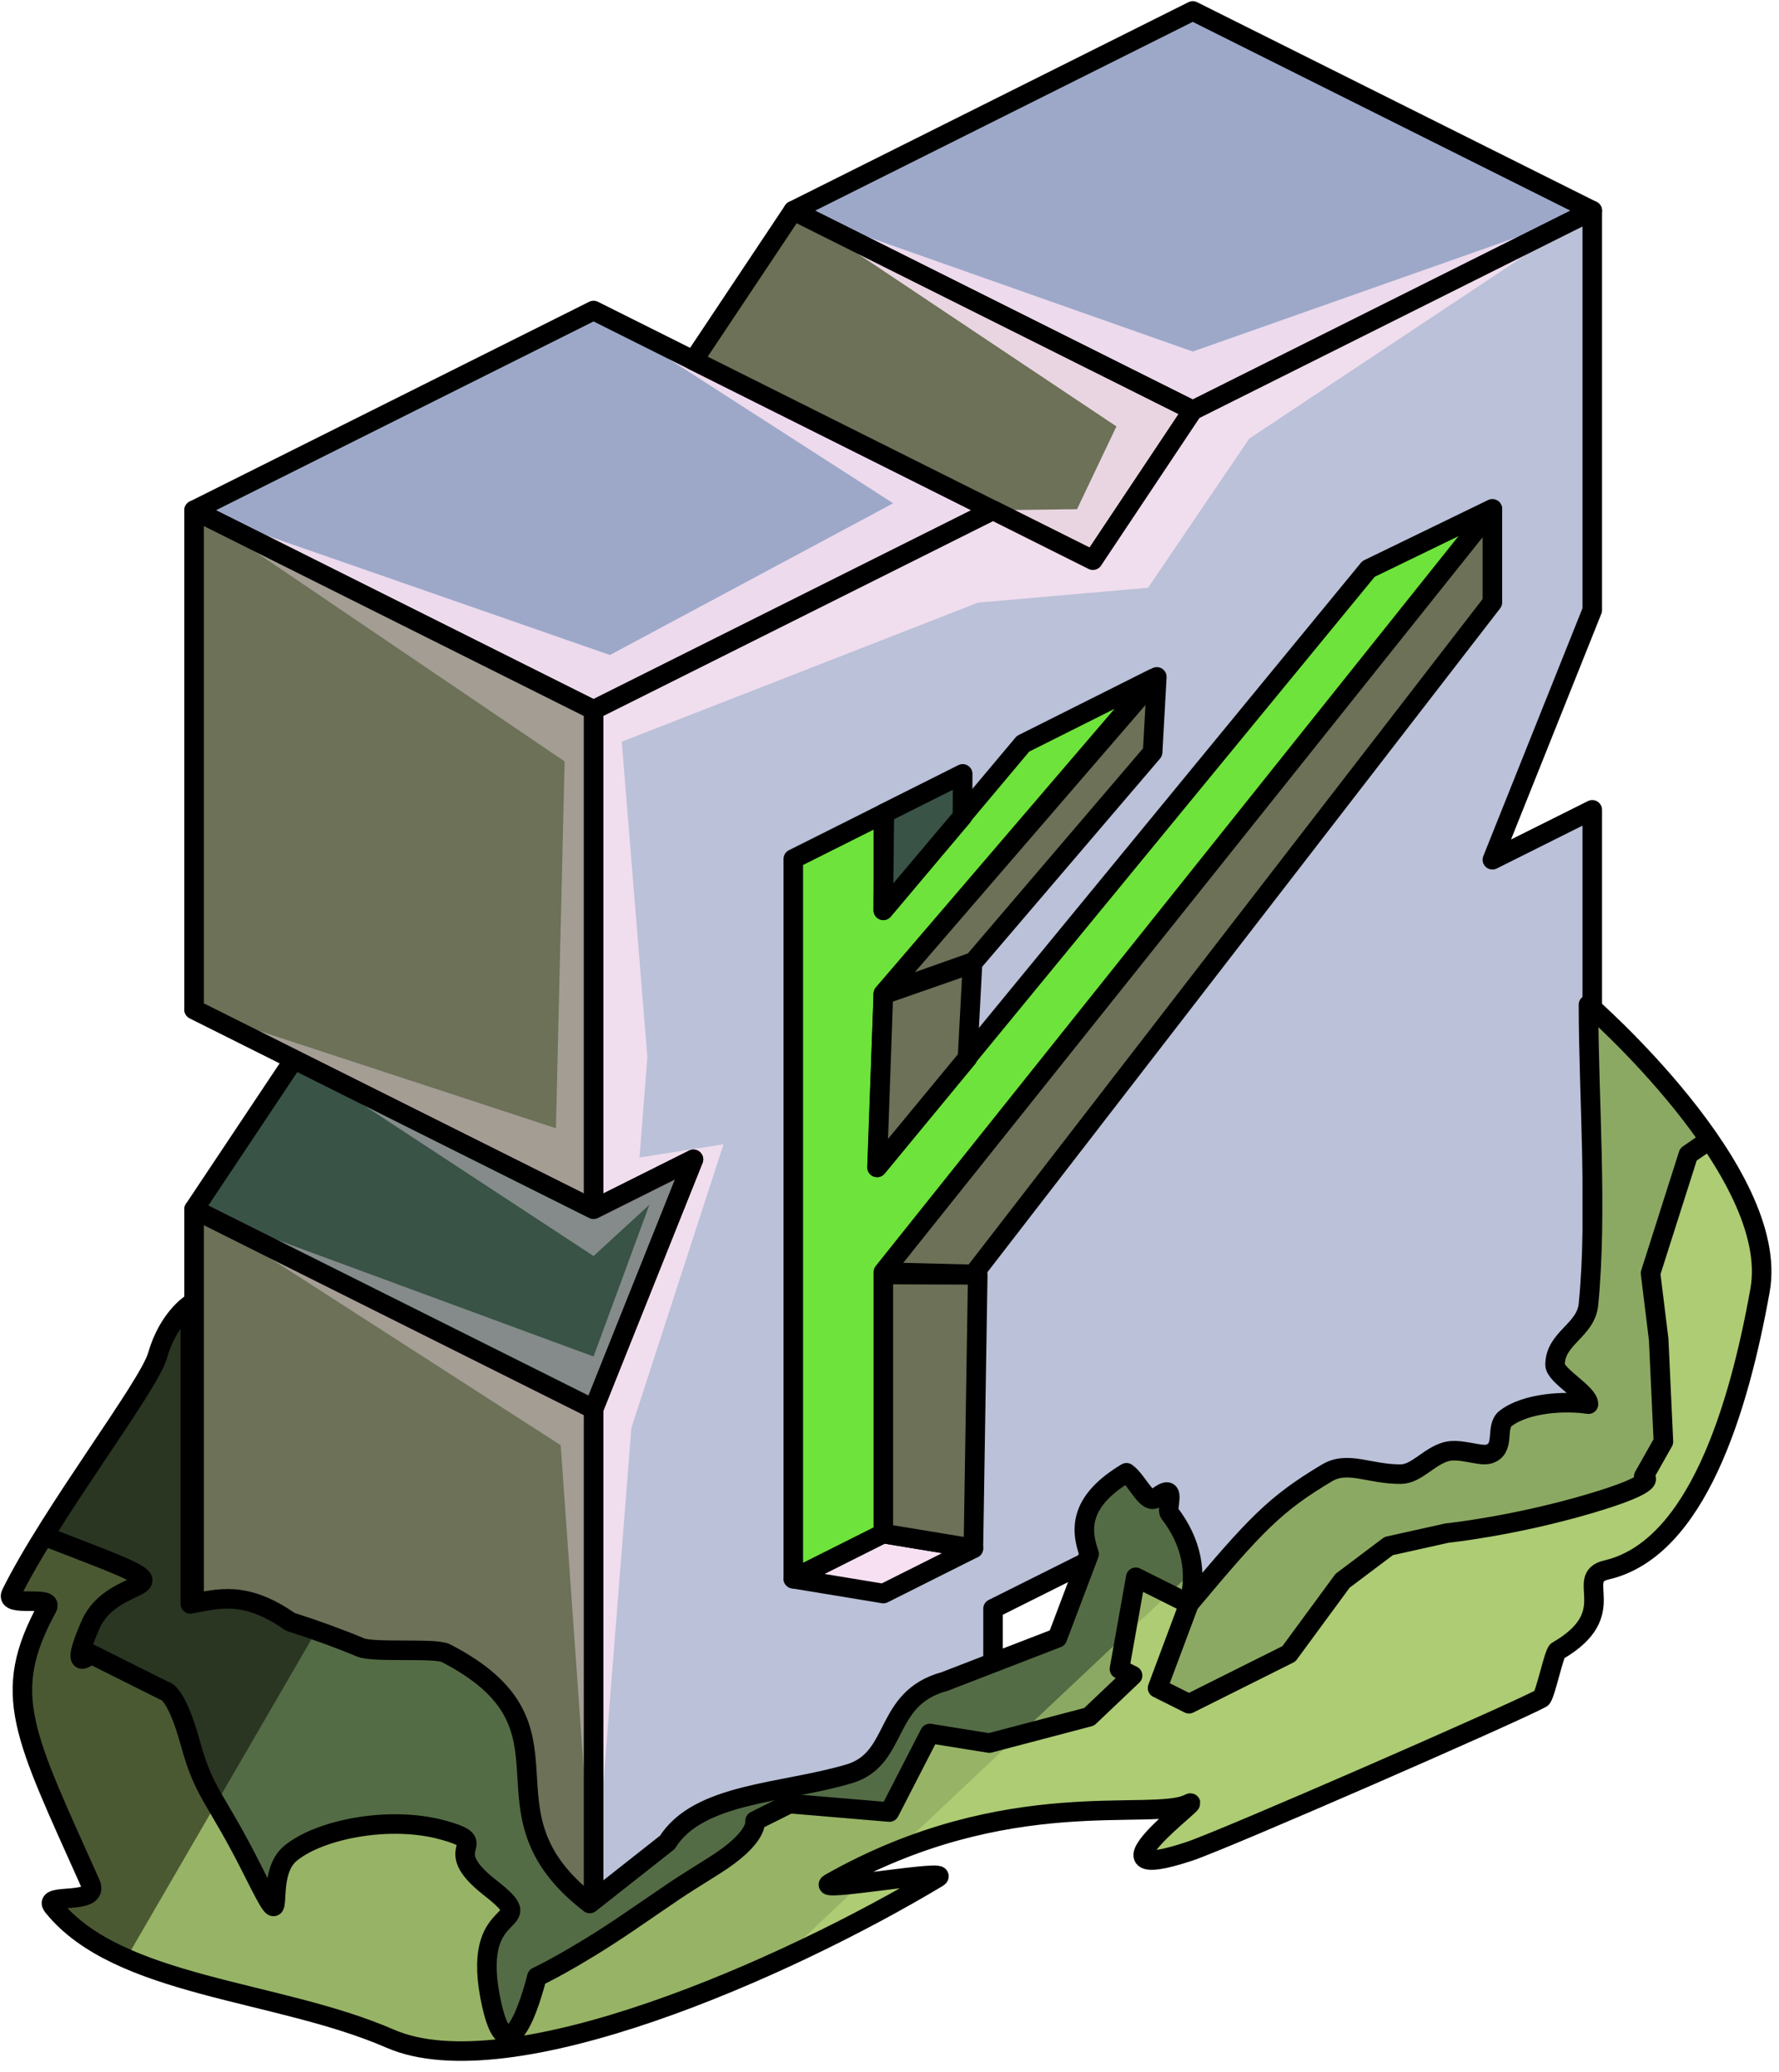 <?xml version="1.0" encoding="UTF-8" standalone="no"?><!DOCTYPE svg PUBLIC "-//W3C//DTD SVG 1.1//EN" "http://www.w3.org/Graphics/SVG/1.1/DTD/svg11.dtd"><svg width="100%" height="100%" viewBox="0 0 91 106" version="1.1" xmlns="http://www.w3.org/2000/svg" xmlns:xlink="http://www.w3.org/1999/xlink" xml:space="preserve" xmlns:serif="http://www.serif.com/" style="fill-rule:evenodd;clip-rule:evenodd;stroke-linecap:round;stroke-linejoin:round;stroke-miterlimit:1.5;"><g id="F_Runestone_grass_1"><g id="F_Runestone_runes_1"><g><g><g><path d="M61.013,0.56l20.435,10.217l-20.435,10.217l-20.434,-10.217l20.434,-10.217Z" style="fill:#9da8c9;"/><clipPath id="_clip1"><path d="M61.013,0.56l20.435,10.217l-20.435,10.217l-20.434,-10.217l20.434,-10.217Z"/></clipPath><g clip-path="url(#_clip1)"><path d="M81.448,10.777l-20.435,7.207l-20.434,-7.207l16.529,11.037l-2.016,4.234l-4.296,0.054l-20.434,-10.217l15.326,9.861l-14.487,7.762l-21.273,-7.406l18.954,12.849l-0.446,18.766l-18.508,-6.072l5.109,2.554l15.325,10.055l2.855,-2.621l-2.855,7.762l-20.434,-7.533l18.752,12.069l1.682,23.691l1.936,-24.575l4.714,-14.51l-4.299,0.676l0.403,-5.141l-1.311,-16.129l18.225,-7.115l8.697,-0.76l5.176,-7.63l17.545,-11.661Z" style="fill:#f6e0f1;fill-opacity:0.9;"/></g><path d="M61.013,0.56l20.435,10.217l-20.435,10.217l-20.434,-10.217l20.434,-10.217Z" style="fill:none;stroke:#000;stroke-width:1px;"/><path d="M30.362,15.885l-20.434,10.217l20.434,10.217l20.434,-10.217l-20.434,-10.217" style="fill:#9da8c9;"/><clipPath id="_clip2"><path d="M30.362,15.885l-20.434,10.217l20.434,10.217l20.434,-10.217l-20.434,-10.217"/></clipPath><g clip-path="url(#_clip2)"><path d="M81.448,10.777l-20.435,7.207l-20.434,-7.207l16.529,11.037l-2.016,4.234l-4.296,0.054l-20.434,-10.217l15.326,9.861l-14.487,7.762l-21.273,-7.406l18.954,12.849l-0.446,18.766l-18.508,-6.072l5.109,2.554l15.325,10.055l2.855,-2.621l-2.855,7.762l-20.434,-7.533l18.752,12.069l1.682,23.691l1.936,-24.575l4.714,-14.51l-4.299,0.676l0.403,-5.141l-1.311,-16.129l18.225,-7.115l8.697,-0.76l5.176,-7.63l17.545,-11.661Z" style="fill:#f6e0f1;fill-opacity:0.9;"/></g><path d="M30.362,15.885l-20.434,10.217l20.434,10.217l20.434,-10.217l-20.434,-10.217" style="fill:none;stroke:#000;stroke-width:1px;"/><path d="M40.579,10.777l-5.108,7.662l20.434,10.218l5.108,-7.663l-20.434,-10.217Z" style="fill:#6c7157;"/><clipPath id="_clip3"><path d="M40.579,10.777l-5.108,7.662l20.434,10.218l5.108,-7.663l-20.434,-10.217Z"/></clipPath><g clip-path="url(#_clip3)"><path d="M84.079,69.429l-10.72,-7.911l-2.055,-16.353l-2.976,16.814l10.719,12.6l-15.707,10.328l-3.667,-13.492l1.414,-10.924l-5.108,4.654l0,13.225l-13.317,3.559l10.938,2.739l-11.142,12.485l-6.913,-10.65l-5.109,-3.656l-18.08,9.472l15.264,0.231l12.413,0.867l-4.488,7.709l-30.651,0.962l-2.388,-27.632l7.496,6.469l6.793,1.712l3.424,-1.712l-7.428,-3.714l-4.456,-12.446l-0.849,-23.451l12.733,8.96l1.983,4.117l1.42,-5.819l-3.403,-3.407l-11.817,-14.526l4.26,-17.455l17.774,16.655l-5.108,-17.879l11.544,-5.773l8.89,-4.444l7.847,9.032l4.367,5.294l3.111,-1.555l5.109,-4.978l-5.109,-3.078l0,2.947l-5.108,-2.554l2.564,-3.826l12.761,4.01l7.677,1.1l7.649,10.83l-1.661,12.598l1.661,31.482l7.734,-67.653l-72.439,-2.165l-40.256,53.097l18.116,65.252l76.628,-0.636l7.666,-41.511" style="fill:#542f7f;fill-opacity:0.7;"/><path d="M81.448,10.777l-20.435,7.207l-20.434,-7.207l16.529,11.037l-2.016,4.234l-4.296,0.054l-20.434,-10.217l15.326,9.861l-14.487,7.762l-21.273,-7.406l18.954,12.849l-0.446,18.766l-18.508,-6.072l5.109,2.554l15.325,10.055l2.855,-2.621l-2.855,7.762l-20.434,-7.533l18.752,12.069l1.682,23.691l1.936,-24.575l4.714,-14.51l-4.299,0.676l0.403,-5.141l-1.311,-16.129l18.225,-7.115l8.697,-0.76l5.176,-7.63l17.545,-11.661Z" style="fill:#f6e0f1;fill-opacity:0.9;"/></g><path d="M40.579,10.777l-5.108,7.662l20.434,10.218l5.108,-7.663l-20.434,-10.217Z" style="fill:none;stroke:#000;stroke-width:1px;"/><path d="M81.448,10.777l-20.435,10.217l-5.108,7.663l-5.109,-2.555l-20.434,10.217l0,25.543l5.109,-2.554l-5.109,12.771l0,25.543l20.434,-10.217l0,-5.109l5.109,-2.554l5.108,2.554l20.435,-10.217l0,-30.651l-5.109,2.554l5.109,-12.771l0,-20.434" style="fill:#bac1d8;"/><clipPath id="_clip4"><path d="M81.448,10.777l-20.435,10.217l-5.108,7.663l-5.109,-2.555l-20.434,10.217l0,25.543l5.109,-2.554l-5.109,12.771l0,25.543l20.434,-10.217l0,-5.109l5.109,-2.554l5.108,2.554l20.435,-10.217l0,-30.651l-5.109,2.554l5.109,-12.771l0,-20.434"/></clipPath><g clip-path="url(#_clip4)"><path d="M81.448,10.777l-20.435,7.207l-20.434,-7.207l16.529,11.037l-2.016,4.234l-4.296,0.054l-20.434,-10.217l15.326,9.861l-14.487,7.762l-21.273,-7.406l18.954,12.849l-0.446,18.766l-18.508,-6.072l5.109,2.554l15.325,10.055l2.855,-2.621l-2.855,7.762l-20.434,-7.533l18.752,12.069l1.682,23.691l1.936,-24.575l4.714,-14.51l-4.299,0.676l0.403,-5.141l-1.311,-16.129l18.225,-7.115l8.697,-0.76l5.176,-7.63l17.545,-11.661Z" style="fill:#f6e0f1;fill-opacity:0.9;"/></g><path d="M81.448,10.777l-20.435,10.217l-5.108,7.663l-5.109,-2.555l-20.434,10.217l0,25.543l5.109,-2.554l-5.109,12.771l0,25.543l20.434,-10.217l0,-5.109l5.109,-2.554l5.108,2.554l20.435,-10.217l0,-30.651l-5.109,2.554l5.109,-12.771l0,-20.434" style="fill:none;stroke:#000;stroke-width:1px;"/><path d="M9.928,26.102l20.434,10.217l0,25.543l-20.434,-10.217l0,-25.543Z" style="fill:#6c7157;"/><clipPath id="_clip5"><path d="M9.928,26.102l20.434,10.217l0,25.543l-20.434,-10.217l0,-25.543Z"/></clipPath><g clip-path="url(#_clip5)"><path d="M81.448,10.777l-20.435,7.207l-20.434,-7.207l16.529,11.037l-2.016,4.234l-4.296,0.054l-20.434,-10.217l15.326,9.861l-14.487,7.762l-21.273,-7.406l18.954,12.849l-0.446,18.766l-18.508,-6.072l5.109,2.554l15.325,10.055l2.855,-2.621l-2.855,7.762l-20.434,-7.533l18.752,12.069l1.682,23.691l1.936,-24.575l4.714,-14.51l-4.299,0.676l0.403,-5.141l-1.311,-16.129l18.225,-7.115l8.697,-0.76l5.176,-7.63l17.545,-11.661Z" style="fill:#f6e0f1;fill-opacity:0.4;"/></g><path d="M9.928,26.102l20.434,10.217l0,25.543l-20.434,-10.217l0,-25.543Z" style="fill:none;stroke:#000;stroke-width:1px;"/><path d="M30.362,97.622l-20.434,-10.217l0,-25.543l20.434,10.217l0,25.543" style="fill:#6c7157;"/><clipPath id="_clip6"><path d="M30.362,97.622l-20.434,-10.217l0,-25.543l20.434,10.217l0,25.543"/></clipPath><g clip-path="url(#_clip6)"><path d="M81.448,10.777l-20.435,7.207l-20.434,-7.207l16.529,11.037l-2.016,4.234l-4.296,0.054l-20.434,-10.217l15.326,9.861l-14.487,7.762l-21.273,-7.406l18.954,12.849l-0.446,18.766l-18.508,-6.072l5.109,2.554l15.325,10.055l2.855,-2.621l-2.855,7.762l-20.434,-7.533l18.752,12.069l1.682,23.691l1.936,-24.575l4.714,-14.51l-4.299,0.676l0.403,-5.141l-1.311,-16.129l18.225,-7.115l8.697,-0.76l5.176,-7.63l17.545,-11.661Z" style="fill:#f6e0f1;fill-opacity:0.4;"/></g><path d="M30.362,97.622l-20.434,-10.217l0,-25.543l20.434,10.217l0,25.543" style="fill:none;stroke:#000;stroke-width:1px;"/><path d="M9.928,51.645l5.109,2.554l-5.109,7.663l20.434,10.217l5.109,-12.771l-5.109,2.554l-20.434,-10.217Z" style="fill:#395346;"/><clipPath id="_clip7"><path d="M9.928,51.645l5.109,2.554l-5.109,7.663l20.434,10.217l5.109,-12.771l-5.109,2.554l-20.434,-10.217Z"/></clipPath><g clip-path="url(#_clip7)"><path d="M81.448,10.777l-20.435,7.207l-20.434,-7.207l16.529,11.037l-2.016,4.234l-4.296,0.054l-20.434,-10.217l15.326,9.861l-14.487,7.762l-21.273,-7.406l18.954,12.849l-0.446,18.766l-18.508,-6.072l5.109,2.554l15.325,10.055l2.855,-2.621l-2.855,7.762l-20.434,-7.533l18.752,12.069l1.682,23.691l1.936,-24.575l4.714,-14.51l-4.299,0.676l0.403,-5.141l-1.311,-16.129l18.225,-7.115l8.697,-0.76l5.176,-7.63l17.545,-11.661Z" style="fill:#f6e0f1;fill-opacity:0.4;"/></g><path d="M9.928,51.645l5.109,2.554l-5.109,7.663l20.434,10.217l5.109,-12.771l-5.109,2.554l-20.434,-10.217Z" style="fill:none;stroke:#000;stroke-width:1px;"/></g><g><path d="M40.579,43.941l0,36.821l4.606,-2.31l0.503,-11.192l30.651,-41.23l-6.337,3.076l-25.143,30.616l0.326,-8.885l13.818,-16.134l-6.673,3.346l-7.145,8.513l0,-4.93l-4.606,2.309Z" style="fill:#6ee33b;stroke:#000;stroke-width:1px;"/><path d="M40.579,80.762l4.606,0.759l4.606,-2.31l-4.606,-0.759l-4.606,2.31Z" style="fill:#f6e0f1;stroke:#000;stroke-width:1px;"/><path d="M49.791,79.211l0.223,-13.993l-4.829,-0.018l0,13.252l4.606,0.759Z" style="fill:#6c7157;stroke:#000;stroke-width:1px;"/><path d="M45.185,65.078l31.154,-39.021l0,4.76l-26.548,34.375l-4.606,-0.114Z" style="fill:#6c7157;stroke:#000;stroke-width:1px;"/><path d="M49.8,49.203l9.16,-10.723l0.214,-3.852l-13.989,16.209l4.615,-1.634Z" style="fill:#6c7157;stroke:#000;stroke-width:1px;"/><path d="M45.237,41.6l-0.055,4.973l4.049,-4.801l0.013,-2.182l-4.007,2.01Z" style="fill:#395346;stroke:#000;stroke-width:1px;"/><path d="M45.186,50.879l4.561,-1.591l-0.257,4.834l-4.616,5.593l0.312,-8.836Z" style="fill:#6c7157;stroke:#000;stroke-width:1px;"/></g></g></g></g><path d="M81.254,51.399c0,0 9.856,8.577 8.777,14.606c-1.079,6.028 -3.229,13.233 -7.853,14.308c-1.72,0.4 0.847,2.21 -2.512,4.143c-0.176,0.102 -0.635,2.32 -0.823,2.423c-1.408,0.769 -16.227,7.243 -18.023,7.836c-5.677,1.875 0.864,-2.886 0,-2.448c-1.867,0.949 -9.278,-1.076 -18.368,4.076c-0.9,0.51 6.362,-0.801 5.508,-0.289c-7.774,4.667 -21.894,10.899 -28.008,8.235c-5.758,-2.509 -13.904,-2.61 -17.243,-6.763c-0.596,-0.741 2.436,-0.007 1.918,-1.167c-3.422,-7.661 -4.632,-9.677 -2.213,-14.113c0.371,-0.68 -2.212,0.031 -1.837,-0.725c2.07,-4.177 7.027,-10.585 7.482,-12.178c0.538,-1.882 1.676,-2.618 1.676,-2.618l0,15.325c1.439,-0.257 2.787,-0.709 5.109,0.915c1.379,0.443 2.569,0.88 3.599,1.313c0.669,0.282 3.818,0.011 4.36,0.291c7.442,3.83 1.155,8.023 7.366,12.807l3.966,-3.126c1.596,-2.547 5.9,-2.495 9.298,-3.506c2.588,-0.77 1.703,-3.862 4.891,-4.725l5.763,-2.227l1.625,-4.296c-0.489,-1.368 -0.424,-2.743 1.91,-4.153c0.587,0.424 1.04,1.66 1.516,1.284c1.151,-0.91 0.484,0.521 0.685,0.783c1.153,1.507 1.415,3.058 0.997,4.64c3.435,-4.107 4.416,-5.117 7.045,-6.694c1.078,-0.647 2.156,0.061 3.776,0.057c0.821,-0.002 1.43,-0.894 2.327,-1.148c0.698,-0.198 1.723,0.251 2.178,0.123c0.902,-0.256 0.306,-1.398 0.877,-1.831c1.052,-0.798 3.03,-0.905 4.231,-0.724c0.005,-0.566 -1.712,-1.455 -1.709,-2.022c0.008,-1.369 1.578,-1.739 1.709,-3.086c0.467,-4.783 0.008,-10.451 0,-15.326Z" style="fill:#546c45;"/><clipPath id="_clip8"><path d="M81.254,51.399c0,0 9.856,8.577 8.777,14.606c-1.079,6.028 -3.229,13.233 -7.853,14.308c-1.72,0.4 0.847,2.21 -2.512,4.143c-0.176,0.102 -0.635,2.32 -0.823,2.423c-1.408,0.769 -16.227,7.243 -18.023,7.836c-5.677,1.875 0.864,-2.886 0,-2.448c-1.867,0.949 -9.278,-1.076 -18.368,4.076c-0.9,0.51 6.362,-0.801 5.508,-0.289c-7.774,4.667 -21.894,10.899 -28.008,8.235c-5.758,-2.509 -13.904,-2.61 -17.243,-6.763c-0.596,-0.741 2.436,-0.007 1.918,-1.167c-3.422,-7.661 -4.632,-9.677 -2.213,-14.113c0.371,-0.68 -2.212,0.031 -1.837,-0.725c2.07,-4.177 7.027,-10.585 7.482,-12.178c0.538,-1.882 1.676,-2.618 1.676,-2.618l0,15.325c1.439,-0.257 2.787,-0.709 5.109,0.915c1.379,0.443 2.569,0.88 3.599,1.313c0.669,0.282 3.818,0.011 4.36,0.291c7.442,3.83 1.155,8.023 7.366,12.807l3.966,-3.126c1.596,-2.547 5.9,-2.495 9.298,-3.506c2.588,-0.77 1.703,-3.862 4.891,-4.725l5.763,-2.227l1.625,-4.296c-0.489,-1.368 -0.424,-2.743 1.91,-4.153c0.587,0.424 1.04,1.66 1.516,1.284c1.151,-0.91 0.484,0.521 0.685,0.783c1.153,1.507 1.415,3.058 0.997,4.64c3.435,-4.107 4.416,-5.117 7.045,-6.694c1.078,-0.647 2.156,0.061 3.776,0.057c0.821,-0.002 1.43,-0.894 2.327,-1.148c0.698,-0.198 1.723,0.251 2.178,0.123c0.902,-0.256 0.306,-1.398 0.877,-1.831c1.052,-0.798 3.03,-0.905 4.231,-0.724c0.005,-0.566 -1.712,-1.455 -1.709,-2.022c0.008,-1.369 1.578,-1.739 1.709,-3.086c0.467,-4.783 0.008,-10.451 0,-15.326Z"/></clipPath><g clip-path="url(#_clip8)"><path d="M84.317,45.844l19.321,40.312l-81.441,30.799l53.134,-50.061l3.663,-22.265l5.323,1.215Z" style="fill:#c4e783;fill-opacity:0.5;"/><path d="M91.471,56.508c0.018,-1.108 -5.108,2.554 -5.108,2.554l-1.934,6.075l0.416,3.383l0.242,5.23l-1.006,1.779c0,0 1.051,0.273 -2.827,1.413c-3.877,1.139 -7.243,1.487 -7.243,1.487l-2.974,0.661l-2.363,1.779l-2.745,3.736l-5.109,2.554l-1.609,-0.805l1.609,-4.304l-2.724,-1.362l-0.834,4.692l0.672,0.336l-2.222,2.11l-5.109,1.344l-3.041,-0.49l-2.067,4.018l-5.109,-0.431l-1.762,0.882c0,0 0.221,0.84 -2.102,2.295c-2.324,1.455 -1.596,1.006 -4.396,2.91c-2.8,1.905 -4.664,2.777 -4.664,2.777c0,0 -1.458,6.016 -2.401,0.976c-0.943,-5.04 2.791,-3.36 0,-5.544c-2.792,-2.185 0.322,-2.196 -2.411,-2.946c-2.733,-0.751 -6.328,-0.032 -7.806,1.205c-1.479,1.237 0.072,4.842 -1.88,0.939c-1.951,-3.903 -2.491,-3.903 -3.229,-6.591c-0.738,-2.688 -1.332,-2.677 -1.332,-2.677l-1.21,-0.605l-2.566,-1.283c0,0 -1.178,1.205 0,-1.483c1.177,-2.688 5.374,-1.539 0,-3.626c-5.375,-2.087 -6.55,-2.588 -9.071,-0.573c-2.52,2.015 -4.287,-5.036 -3.404,9.662c0.884,14.698 -12.459,17.358 5.805,23.336c18.264,5.979 13.398,8.656 32.212,5.889c18.814,-2.766 20.479,-2.43 30.651,-7.807c10.172,-5.376 11.476,1.089 21.913,-11.888c10.436,-12.977 10.369,-9.812 13.847,-18.619c3.478,-8.807 7.915,-10.991 5.109,-14.183c-2.807,-3.192 -10.235,-7.698 -10.218,-8.805Z" style="fill:#97b366;"/><clipPath id="_clip9"><path d="M91.471,56.508c0.018,-1.108 -5.108,2.554 -5.108,2.554l-1.934,6.075l0.416,3.383l0.242,5.23l-1.006,1.779c0,0 1.051,0.273 -2.827,1.413c-3.877,1.139 -7.243,1.487 -7.243,1.487l-2.974,0.661l-2.363,1.779l-2.745,3.736l-5.109,2.554l-1.609,-0.805l1.609,-4.304l-2.724,-1.362l-0.834,4.692l0.672,0.336l-2.222,2.11l-5.109,1.344l-3.041,-0.49l-2.067,4.018l-5.109,-0.431l-1.762,0.882c0,0 0.221,0.84 -2.102,2.295c-2.324,1.455 -1.596,1.006 -4.396,2.91c-2.8,1.905 -4.664,2.777 -4.664,2.777c0,0 -1.458,6.016 -2.401,0.976c-0.943,-5.04 2.791,-3.36 0,-5.544c-2.792,-2.185 0.322,-2.196 -2.411,-2.946c-2.733,-0.751 -6.328,-0.032 -7.806,1.205c-1.479,1.237 0.072,4.842 -1.88,0.939c-1.951,-3.903 -2.491,-3.903 -3.229,-6.591c-0.738,-2.688 -1.332,-2.677 -1.332,-2.677l-1.21,-0.605l-2.566,-1.283c0,0 -1.178,1.205 0,-1.483c1.177,-2.688 5.374,-1.539 0,-3.626c-5.375,-2.087 -6.55,-2.588 -9.071,-0.573c-2.52,2.015 -4.287,-5.036 -3.404,9.662c0.884,14.698 -12.459,17.358 5.805,23.336c18.264,5.979 13.398,8.656 32.212,5.889c18.814,-2.766 20.479,-2.43 30.651,-7.807c10.172,-5.376 11.476,1.089 21.913,-11.888c10.436,-12.977 10.369,-9.812 13.847,-18.619c3.478,-8.807 7.915,-10.991 5.109,-14.183c-2.807,-3.192 -10.235,-7.698 -10.218,-8.805Z"/></clipPath><g clip-path="url(#_clip9)"><path d="M84.317,45.844l19.321,40.312l-81.441,30.799l53.134,-50.061l3.663,-22.265l5.323,1.215Z" style="fill:#c4e783;fill-opacity:0.5;"/></g><path d="M91.471,56.508c0.018,-1.108 -5.108,2.554 -5.108,2.554l-1.934,6.075l0.416,3.383l0.242,5.23l-1.006,1.779c0,0 1.051,0.273 -2.827,1.413c-3.877,1.139 -7.243,1.487 -7.243,1.487l-2.974,0.661l-2.363,1.779l-2.745,3.736l-5.109,2.554l-1.609,-0.805l1.609,-4.304l-2.724,-1.362l-0.834,4.692l0.672,0.336l-2.222,2.11l-5.109,1.344l-3.041,-0.49l-2.067,4.018l-5.109,-0.431l-1.762,0.882c0,0 0.221,0.84 -2.102,2.295c-2.324,1.455 -1.596,1.006 -4.396,2.91c-2.8,1.905 -4.664,2.777 -4.664,2.777c0,0 -1.458,6.016 -2.401,0.976c-0.943,-5.04 2.791,-3.36 0,-5.544c-2.792,-2.185 0.322,-2.196 -2.411,-2.946c-2.733,-0.751 -6.328,-0.032 -7.806,1.205c-1.479,1.237 0.072,4.842 -1.88,0.939c-1.951,-3.903 -2.491,-3.903 -3.229,-6.591c-0.738,-2.688 -1.332,-2.677 -1.332,-2.677l-1.21,-0.605l-2.566,-1.283c0,0 -1.178,1.205 0,-1.483c1.177,-2.688 5.374,-1.539 0,-3.626c-5.375,-2.087 -6.55,-2.588 -9.071,-0.573c-2.52,2.015 -4.287,-5.036 -3.404,9.662c0.884,14.698 -12.459,17.358 5.805,23.336c18.264,5.979 13.398,8.656 32.212,5.889c18.814,-2.766 20.479,-2.43 30.651,-7.807c10.172,-5.376 11.476,1.089 21.913,-11.888c10.436,-12.977 10.369,-9.812 13.847,-18.619c3.478,-8.807 7.915,-10.991 5.109,-14.183c-2.807,-3.192 -10.235,-7.698 -10.218,-8.805Z" style="fill:none;stroke:#000;stroke-width:1px;"/><path d="M20.838,75.407l-19.492,33.589l-12.86,-32.78c0,0 18.887,-21.303 20.435,-19.585c1.548,1.718 11.917,18.776 11.917,18.776Z" style="fill-opacity:0.5;"/></g><path d="M81.254,51.399c0,0 9.856,8.577 8.777,14.606c-1.079,6.028 -3.229,13.233 -7.853,14.308c-1.72,0.4 0.847,2.21 -2.512,4.143c-0.176,0.102 -0.635,2.32 -0.823,2.423c-1.408,0.769 -16.227,7.243 -18.023,7.836c-5.677,1.875 0.864,-2.886 0,-2.448c-1.867,0.949 -9.278,-1.076 -18.368,4.076c-0.9,0.51 6.362,-0.801 5.508,-0.289c-7.774,4.667 -21.894,10.899 -28.008,8.235c-5.758,-2.509 -13.904,-2.61 -17.243,-6.763c-0.596,-0.741 2.436,-0.007 1.918,-1.167c-3.422,-7.661 -4.632,-9.677 -2.213,-14.113c0.371,-0.68 -2.212,0.031 -1.837,-0.725c2.07,-4.177 7.027,-10.585 7.482,-12.178c0.538,-1.882 1.676,-2.618 1.676,-2.618l0,15.325c1.439,-0.257 2.787,-0.709 5.109,0.915c1.379,0.443 2.569,0.88 3.599,1.313c0.669,0.282 3.818,0.011 4.36,0.291c7.442,3.83 1.155,8.023 7.366,12.807l3.966,-3.126c1.596,-2.547 5.9,-2.495 9.298,-3.506c2.588,-0.77 1.703,-3.862 4.891,-4.725l5.763,-2.227l1.625,-4.296c-0.489,-1.368 -0.424,-2.743 1.91,-4.153c0.587,0.424 1.04,1.66 1.516,1.284c1.151,-0.91 0.484,0.521 0.685,0.783c1.153,1.507 1.415,3.058 0.997,4.64c3.435,-4.107 4.416,-5.117 7.045,-6.694c1.078,-0.647 2.156,0.061 3.776,0.057c0.821,-0.002 1.43,-0.894 2.327,-1.148c0.698,-0.198 1.723,0.251 2.178,0.123c0.902,-0.256 0.306,-1.398 0.877,-1.831c1.052,-0.798 3.03,-0.905 4.231,-0.724c0.005,-0.566 -1.712,-1.455 -1.709,-2.022c0.008,-1.369 1.578,-1.739 1.709,-3.086c0.467,-4.783 0.008,-10.451 0,-15.326Z" style="fill:none;stroke:#000;stroke-width:1px;"/></g></svg>